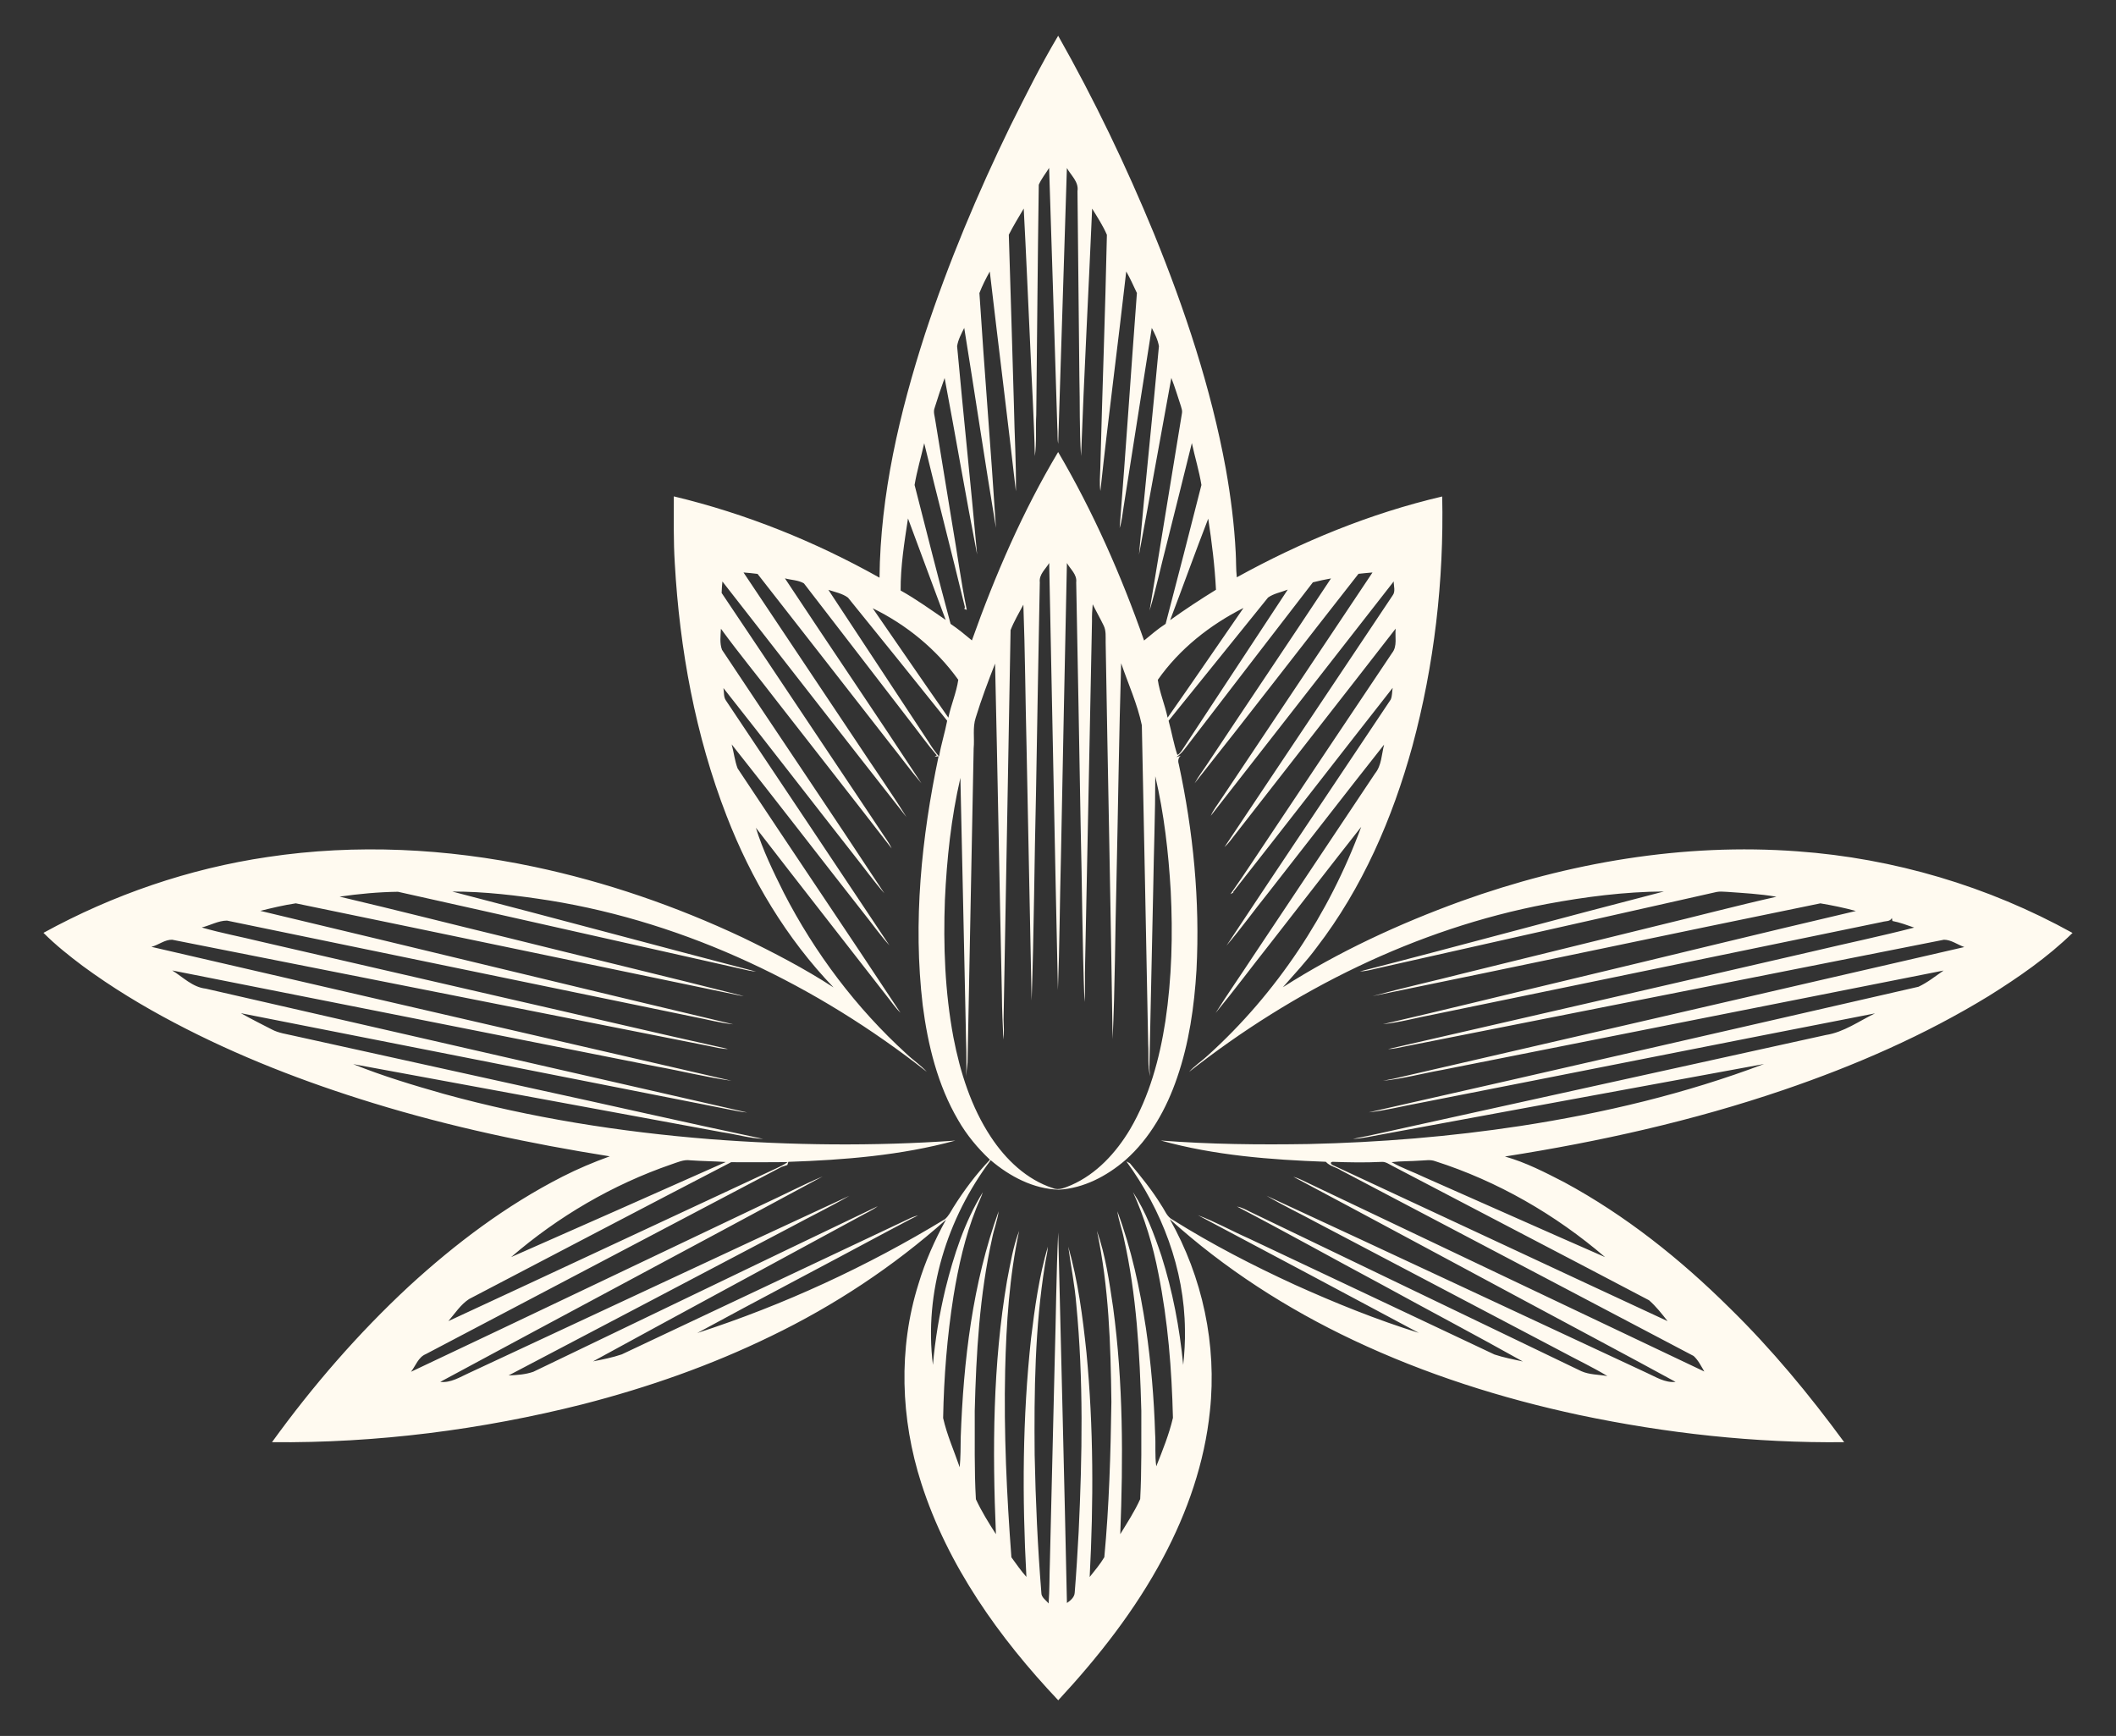 <?xml version="1.0" encoding="utf-8"?>

<!DOCTYPE svg PUBLIC "-//W3C//DTD SVG 1.1//EN" "http://www.w3.org/Graphics/SVG/1.1/DTD/svg11.dtd">
<svg version="1.1" id="Layer_1" xmlns="http://www.w3.org/2000/svg" xmlns:xlink="http://www.w3.org/1999/xlink" x="0px" y="0px"
	 viewBox="-421.998 -340.865 2033.998 1668.66" enable-background="new -421.998 -340.865 2033.998 1668.66"
	 xml:space="preserve">
<rect x="-421.998" y="-340.865" width="2033.998" height="1668.66" fill="#333333" stroke="none"/>
<path fill="#FFFAF0" d="M549.362-220.071c14.588-29.16,29.109-58.422,45.799-86.429
	c34.7,61.302,65.216,124.959,92.055,190.09c29.736,73.061,54.846,148.409,69.079,226.129
	c4.71,26.584,8.167,53.423,9.522,80.397c0.491,7.98,0.152,15.995,1.067,23.941
	c62.064-34.26,128.297-61.522,197.427-77.686c1.745,80.855-7.625,162.065-28.719,240.175
	c-18.994,69.096-48.069,136.311-91.987,193.343c-9.929,13.47-21.468,25.619-32.447,38.208
	c53.559-34.192,111.607-61.014,171.249-82.685c103.186-37.09,213.777-56.151,323.47-47.95
	c92.41,6.625,183.296,33.548,264.337,78.449c-24.111,23.501-51.983,42.749-80.465,60.556
	c-61.912,37.886-128.839,67.012-197.444,90.394c-86.971,29.668-176.976,49.712-267.692,63.945
	c20.01,5.625,38.597,15.232,56.998,24.721c58.794,31.769,111.557,73.84,158.897,120.791
	c40.512,39.614,76.721,83.43,110.201,129.076c-85.565,0.966-171.13-8.489-254.815-26.144
	c-74.586-15.961-147.799-39.224-216.81-71.841c-63.979-30.21-124.18-68.876-176.671-116.419
	c31.532,55.592,45.477,120.943,38.614,184.55c-5.066,49.357-21.62,97.019-44.867,140.666
	c-26.754,50.407-62.251,95.562-100.933,137.294c-56.761-60.014-106.236-129.364-131.652-208.677
	c-19.841-61.641-22.247-129.398-2.728-191.429c6.439-21.552,15.605-42.206,26.5-61.861
	c-50.475,44.968-107.371,82.566-168.233,111.929c-57.71,28.143-118.605,49.441-180.737,65.419
	c-97.561,24.619-198.274,37.496-298.936,36.53c39.038-53.982,82.854-104.576,131.702-149.917
	c44.562-40.919,93.393-77.72,147.409-105.287c14.758-7.523,30.007-13.962,45.578-19.57
	c-76.754-12.199-153.018-28.313-227.366-51.17c-65.826-20.18-130.347-45.155-191.293-77.314
	c-30.414-16.012-59.896-33.887-87.598-54.236c-13.301-9.963-26.347-20.332-38.089-32.108
	c66.859-36.683,140.124-61.81,215.607-72.908c84.904-12.758,171.944-8.319,255.814,9.37
	c69.282,14.622,136.65,37.886,200.68,68.045c29.905,14.487,59.489,29.838,87.378,47.984
	c-45.29-47.12-79.364-104.186-102.847-164.997c-30.041-77.415-45.087-160.083-49.78-242.802
	c-1.339-21.383-0.932-42.816-0.932-64.233c69.164,16.554,135.752,43.359,197.732,78.161
	c0.796-79.974,19.282-158.626,43.765-234.381C489.738-88.521,517.78-155.194,549.362-220.071 M586.469-179.457
	c-3.321,5.371-7.404,10.37-9.946,16.164c-1.084,73.688-1.593,147.409-2.423,221.131
	c-0.729,13.216,0.474,26.584-1.355,39.733c-0.762-35.87-3.033-71.705-4.507-107.541
	c-2.084-43.477-3.846-86.971-6.184-130.432c-4.88,8.319-9.963,16.554-14.334,25.161
	c1.779,54.965,3.304,109.947,4.947,164.912c0.474,27.245,2.253,54.491,1.864,81.736
	c-8.031-70.468-16.893-140.852-25.11-211.286c-3.711,6.676-7.201,13.555-9.963,20.688
	c4.795,75.263,11.081,150.459,15.893,225.722c-10.641-63.962-20.146-128.144-30.482-192.157
	c-2.813,5.541-5.88,11.318-6.862,17.486c6.1,66.775,13.199,133.482,19.231,200.256
	c-10.979-56.422-20.536-113.132-31.227-169.622c-3.44,9.539-6.676,19.18-9.658,28.872
	c-1.406,3.795,0.169,7.743,0.644,11.556c5.422,33.26,10.861,66.52,16.3,99.764
	c4.795,27.533,8.37,55.321,14.012,82.685c-0.796-0.288-1.576-0.593-2.321-0.898l0.508-1.745
	c-12.691-52.61-26.347-104.983-39.106-157.575c-3.016,13.402-6.998,26.602-9.251,40.139
	c11.42,44.528,22.603,89.157,34.599,133.516c7.167,4.829,13.86,10.352,20.502,15.893
	c22.264-62.59,48.797-123.959,82.888-181.076c33.633,57.354,60.641,118.47,82.6,181.195
	c6.76-5.54,13.368-11.301,20.739-16.029c11.606-44.46,23.145-88.954,34.396-133.482
	c-2.203-13.589-6.303-26.822-9.2-40.292c-7.879,32.21-16.046,64.352-24.06,96.528
	c-5.642,21.451-10.183,43.223-16.571,64.47c10.607-63.267,20.654-126.636,31.159-189.938
	c0.39-2.203-0.407-4.354-1-6.422c-2.999-9.116-5.761-18.299-9.251-27.228
	c-10.437,56.575-20.4,113.251-31.091,169.775c5.913-66.792,13.081-133.499,19.163-200.273
	c-1-6.201-3.999-12.03-6.879-17.57c-9.099,57.337-17.977,114.708-27.076,172.062
	c-1.152,6.761-1.593,13.69-3.812,20.231c5.981-75.246,10.912-150.595,16.588-225.875
	c-3.321-6.964-6.405-14.046-10.251-20.722c-7.963,70.384-17.299,140.615-24.856,211.032
	c-0.949-7.387-0.339-14.86-0.051-22.264c1.915-74.653,4.727-149.324,6.32-223.977
	c-3.812-8.845-9.149-16.994-14.182-25.195c-3.423,79.296-7.726,158.558-10.641,237.871
	c-1.728-25.195-0.983-50.543-1.627-75.789c-0.559-59.624-1.237-119.266-1.83-178.89
	c1.423-8.878-6.235-15.114-10.183-22.179c-2.88,88.327-5.473,176.688-8.37,265.015
	c-0.949-5.185-0.373-10.505-0.83-15.741C591.705-13.19,589.214-96.332,586.469-179.457 M450.801,157.483
	c-3.49,22.925-7.218,46.036-7.065,69.265c15.063,8.404,29.075,18.553,43.308,28.262
	C475.099,222.462,462.73,190.066,450.801,157.483 M702.803,255.231c14.317-10.285,29.058-19.959,44.053-29.211
	c-1.152-22.891-3.982-45.663-7.455-68.317C726.846,190.066,715.139,222.767,702.803,255.231 M586.537,200.317
	c-3.507,5.913-9.946,10.996-9.031,18.553c-1.22,67.215-2.558,134.413-3.626,201.612
	c-1.644,66.809-1.915,133.651-4.236,200.443c-1.627-81.719-3.236-163.472-4.897-245.191
	c-1.118-45.121-1.372-90.275-3.033-135.379c-4.236,8.082-9.031,15.978-12.301,24.5
	c-2.084,124.756-4.592,249.511-6.727,374.284c0.186,6.405,0.644,12.843-0.169,19.231
	c-0.678-14.233-1.355-28.465-1.44-42.715c-2.321-106.219-4.117-212.456-6.557-318.658
	c-6.744,17.147-13.216,34.429-18.638,52.034c-3.101,9.505-1.017,19.604-1.948,29.38
	c-1.949,100.679-3.982,201.358-5.88,302.036c-0.542,4.388-0.881,8.811-1.457,13.216
	c0.983-16.435-0.169-32.87-0.288-49.306c-1.745-79.177-3.304-158.372-5.134-237.532
	c-8.861,38.377-13.063,77.754-14.876,117.08c-1.644,44.206,0,88.767,8.167,132.329
	c6.489,33.531,16.994,66.961,35.937,95.663c14.334,21.806,34.429,41.105,59.675,49.306
	c6.032,2.542,12.182-0.762,17.757-2.948c24.28-10.691,42.935-31.058,56.354-53.491
	c18.655-31.752,28.431-67.859,34.04-104.017c6.184-41.444,7.235-83.549,5.117-125.349
	c-2.152-36.988-6.388-74.01-14.843-110.116c0.017,36.175-1.44,72.332-1.982,108.507
	c-1.237,55.965-2.372,111.912-3.609,167.877c-0.305,3.999,0.305,7.98,0.559,11.996
	c-2.389-10.115-1.203-20.519-1.796-30.77c-2.084-102.204-3.88-204.424-6.083-306.628
	c-4.287-20.502-13.131-39.817-19.892-59.608c-2.101,70.096-2.948,140.259-4.524,210.388
	c-1.322,50.306-1.322,100.679-3.694,150.934c-1.745-127.128-4.609-254.256-6.676-381.383
	c-0.102-5.422,0.559-11.183-1.932-16.198c-3.321-6.896-7.15-13.538-10.522-20.4
	c-0.44,5.405-0.83,10.844-0.678,16.283c-2.203,109.591-4.372,219.182-6.608,328.773
	c-0.458,12.386,0.39,24.822-0.61,37.225c-2.169-56.422-2.27-112.895-3.694-169.334
	c-1.322-78.008-2.779-156.034-4.27-234.042c0.966-7.523-5.557-12.589-8.929-18.553
	c-2.084,94.274-3.829,188.548-5.744,282.805c-1.118,42.529-1.288,85.142-2.897,127.619
	C591.874,473.973,589.4,337.136,586.537,200.317 M883.846,210.703c-52.644,67.012-104.508,134.651-157.525,201.358
	c3.711-6.845,8.59-12.945,12.793-19.485c39.292-59.235,79.076-118.148,118.3-177.433
	c-5.862,1.017-11.64,2.321-17.401,3.744c-41.359,53.626-82.702,107.27-123.891,161.032
	c-2.118,2.66-4.575,4.981-7.37,6.964l4.236-1.271c-2.491,1.762-2.829,5.151-1.932,7.879
	c14.012,64.928,20.502,131.652,17.062,198.054c-2.135,35.056-7.116,70.265-18.655,103.576
	c-10.115,29.668-25.941,58.167-49.662,79.109c-17.875,15.368-40.139,27.144-64.013,28.465
	c-24.416-0.695-47.205-12.776-65.487-28.33c-41.834,55.727-64.267,127.06-55.524,196.749
	c2.101-24.517,6.252-48.865,11.945-72.807c8.014-32.328,18.401-64.657,36.005-93.156
	c-1.711,5.337-4.321,10.319-6.337,15.554c-10.776,27.059-17.113,55.643-21.84,84.311
	c-6.134,38.75-9.251,77.974-9.963,117.182c3.66,16.249,10.522,31.566,15.927,47.289
	c0.881-9.624,0.898-19.265,0.983-28.906c2.626-73.45,11.352-147.68,36.429-217.149
	c-1.118,8.828-4.507,17.164-6.201,25.89c-12.132,54.44-15.368,110.388-16.757,165.996
	c0.17,28.313-0.525,56.659,1.118,84.938c5.422,11.657,12.267,22.721,19.248,33.548
	c-3.44-81.312-3.016-163.336,10.708-243.784c3.168-16.062,5.71-32.447,11.623-47.798
	c-9.455,44.02-12.352,89.14-13.453,134.058c-1.355,59.963,1.508,119.961,5.998,179.772
	c4.609,6.422,9.184,12.911,14.419,18.841c-4.117-76.314-3.812-153.035,4.456-229.094
	c3.558-29.719,7.743-59.574,16.164-88.361c-0.288,5.812-1.915,11.437-2.745,17.181
	c-9.776,60.455-10.471,121.909-9.929,182.991c0.898,44.155,2.88,88.31,6.422,132.346
	c-0.153,4.659,4.405,7.184,6.981,10.488c0.983-13.08,0.746-26.229,1.22-39.326
	c1.559-64.928,3.101-129.873,4.66-194.817c1.237-40.834,1.423-81.77,3.338-122.553
	c2.846,118.741,5.913,237.498,8.404,356.239c3.423-2.355,7.286-5.524,7.472-10.014
	c1.593-19.367,2.728-38.75,3.778-58.133c3.473-73.01,4.761-146.393-2.287-219.233
	c-1.508-18.536-5.219-36.801-7.692-55.185c9.455,33.209,13.894,67.605,17.503,101.882
	c6.862,71.671,6.845,143.834,3.084,215.692c4.88-6.184,10.065-12.233,14.08-19.028
	c4.66-49.594,6.066-99.442,6.794-149.222c-0.678-55.05-2.372-110.523-13.911-164.539
	c8.353,23.772,11.895,48.967,15.588,73.823c9.726,72.146,9.709,145.19,6.845,217.793
	c6.693-11.047,13.894-21.925,19.163-33.718c1.491-28.245,1.017-56.524,1.084-84.786
	c-1.491-55.592-4.558-111.557-16.808-165.979c-1.711-8.709-5.015-17.045-6.218-25.856
	c13.487,36.208,21.637,74.162,27.449,112.302c4.931,33.616,7.811,67.537,8.845,101.509
	c0.712,10.42-0.373,20.925,1.101,31.312c6.049-15.266,12.301-30.583,16.029-46.612
	c-1.135-46.442-4.795-93.003-13.961-138.615c-5.168-26.94-13.165-53.322-24.433-78.33
	c12.318,18.757,20.163,40.038,27.313,61.2c10.81,34.04,17.52,69.333,20.942,104.881
	c1.22-11.268,1.915-22.586,1.677-33.904c-0.525-58.303-22.145-115.03-56.354-161.811
	c0.881,0.474,2.609,1.44,3.473,1.915c10.81,13.03,21.569,26.178,30.397,40.682
	c3.27,4.676,5.168,10.793,10.607,13.521c37.649,23.619,77.246,44.053,117.622,62.607
	c38.818,17.503,78.415,33.531,119.08,46.188c-70.706-37.852-141.547-75.484-212.371-113.115
	c16.808,6.303,32.532,15.148,48.95,22.383c78.669,37.242,157.406,74.382,236.126,111.523
	c8.879,2.931,18.13,4.71,27.279,6.71c-44.714-25.026-90.055-48.916-134.973-73.569
	c-46.68-24.975-92.902-50.865-139.818-75.365c4.287,0.712,8.15,2.796,11.996,4.744
	c106.355,51.17,212.71,102.356,319.048,153.543c7.845,3.473,16.706,3.168,25.043,4.676
	c-14.775-8.929-30.482-16.266-45.646-24.5c-78.093-41.139-156.237-82.193-234.33-123.315
	c-15.842-8.607-32.193-16.351-47.696-25.517c121.926,56.371,243.513,113.505,365.321,170.165
	c8.912,3.982,17.604,9.81,27.855,8.76c-47.713-26.076-95.816-51.492-143.699-77.297
	c-74.603-39.936-149.036-80.211-223.774-119.91c5.388,1.508,10.336,4.219,15.402,6.608
	c126.586,60.167,253.069,120.588,379.723,180.636c-3.101-5.168-5.812-10.929-10.319-14.961
	c-112.861-59.523-225.858-118.825-338.736-178.297c-4.761-3.168-10.895-3.999-14.792-8.353
	c-53.288-1.932-107.084-6.117-158.643-20.434c47.29,3.677,94.749,4.134,142.14,3.372
	c68.147-1.542,136.226-7.082,203.628-17.367c79.686-12.267,158.626-30.99,234.126-59.557
	c-123.112,22.518-246.139,45.375-369.218,68.028c-8.624,1.457-17.181,3.711-25.958,3.931
	c18.553-3.457,36.903-7.93,55.372-11.877c133.058-29.312,266.116-58.693,399.191-87.954
	c17.333-2.677,31.786-13.335,47.29-20.79c-145.8,28.398-291.447,57.49-437.195,86.04
	c-16.503,2.948-32.82,7.303-49.475,9.082c176.213-39.817,352.257-80.533,528.403-120.706
	c8.692-4.032,16.283-10.183,24.178-15.605c-160.846,31.701-321.623,63.827-482.452,95.647
	c-18.807,3.321-37.394,8.421-56.422,10.336c3.372-0.796,6.845-1.288,10.251-2.016
	c182.872-42.071,365.643-84.582,548.532-126.535c-6.506-2.253-12.64-7.048-19.604-7.032
	c-173.13,34.243-346.225,68.571-519.355,102.814c-4.947,1.034-9.895,2.203-14.961,2.304
	c136.243-31.142,272.402-62.691,408.612-94.02c32.328-7.692,64.945-14.436,97.103-22.772
	c-6.879-2.389-13.741-4.981-20.891-6.354c-0.22-0.983-0.407-1.932-0.559-2.88
	c-1.627,3.643-5.964,2.779-9.184,3.795c-143.597,29.651-287.177,59.269-430.791,88.886
	c-16.418,3.016-32.616,7.675-49.238,9.404c58.998-13.606,117.758-28.211,176.654-42.223
	c92.681-22.095,185.21-44.901,277.993-66.588c-11.234-3.084-22.671-5.405-34.124-7.337
	c-143.614,29.329-287.007,59.862-430.604,89.191c29.211-7.963,58.794-14.521,88.141-22.027
	c61.099-15.012,122.214-30.058,183.313-45.087c39.004-9.353,77.788-19.654,116.911-28.431
	c-15.758-2.728-31.769-3.541-47.696-4.693c-3.287-0.119-6.642-0.542-9.878,0.119
	c-109.439,24.653-218.894,49.255-328.333,73.908c-4.795,1.169-9.607,2.372-14.538,2.474
	c97.561-25.043,194.733-51.695,292.277-76.856c-37.784,0.237-75.484,5.1-112.607,12.013
	C938.997,551.947,821.358,610.656,721.001,689.478c5.303-5.998,12.149-10.336,17.96-15.774
	c66.165-59.743,116.724-136.328,147.511-219.775c-29.295,37.123-58.167,74.603-87.276,111.862
	c-17.655,22.264-34.616,45.121-52.678,67.046c11.539-18.418,24.077-36.192,35.954-54.406
	c39.14-58.591,78.144-117.284,117.317-175.857c6.337-7.794,6.235-18.401,8.692-27.72
	c-37.361,47.188-74.077,94.884-111.218,142.258c-13.589,16.876-26.229,34.531-40.292,50.983
	c52.373-79.008,105.287-157.677,157.863-236.549c1.525-3.507,1.203-7.54,1.864-11.234
	c-51.322,65.351-102.153,131.109-153.543,196.427l0.491,0.305c-0.712,0.39-2.152,1.169-2.88,1.559
	c14.216-20.095,27.516-40.817,41.291-61.217c38.021-56.88,75.907-113.827,114.064-170.588
	c5.286-6.557,2.626-15.673,3.44-23.399c-51.237,66.046-102.915,131.787-154.221,197.799
	c-3.321,4.185-6.371,8.624-10.352,12.216c53.881-80.567,107.659-161.218,161.574-241.785
	c3.101-3.897,1.084-9.133,1.135-13.606c-58.659,75.06-117.216,150.188-175.84,225.265
	c2.372-5.422,6.049-10.115,9.285-15.029c48.696-72.976,97.527-145.85,146.172-218.843
	C892.809,209.754,888.319,210.262,883.846,210.703 M292.701,209.415c36.293,54.355,72.603,108.71,108.913,163.048
	c15.808,24.094,32.532,47.611,47.73,72.078c-59.218-75.28-117.91-151.001-176.925-226.468
	c-0.39,3.66-0.627,7.32-0.746,11.013c51.17,76.144,101.966,152.577,153.001,228.823
	c3.507,5.574,7.76,10.725,10.437,16.791c-36.378-47.086-73.145-93.851-109.71-140.784
	c-18.028-23.552-36.954-46.459-54.406-70.418c-0.305,6.659-1.372,13.894,1.034,20.248
	c51.847,78.11,104.457,155.745,156.034,234.042c-10.42-11.827-19.553-24.755-29.414-37.056
	c-41.851-53.322-83.21-107.016-125.247-160.185c0.746,3.846,0.017,8.285,2.27,11.725
	C328.096,410.807,380.689,489.222,432.96,567.857c-9.149-10.047-16.876-21.281-25.415-31.837
	c-42.19-53.711-83.786-107.863-126.213-161.354c2.084,7.625,2.88,15.622,5.676,23.043
	c51.949,78.449,104.711,156.389,156.559,234.923c-5.32-5.168-9.37-11.437-14.012-17.164
	c-41.614-53.593-83.532-106.948-124.976-160.676c6.693,21.654,16.74,42.172,26.822,62.437
	c29.821,57.981,69.706,110.93,117.927,154.847c6.269,6.032,13.69,10.827,19.536,17.299
	C363.593,606.59,239.024,546.169,106.254,524.702c-30.922-4.829-62.183-8.641-93.512-8.591
	c97.46,25.229,194.648,51.559,292.057,76.975c-4.812-0.424-9.539-1.474-14.216-2.626
	C180.534,565.875,70.587,540.798-39.478,516.332c-18.756,0.254-37.53,1.999-56.083,4.676
	c54.287,12.775,108.337,26.618,162.574,39.733c75.28,18.773,150.781,36.785,225.977,55.88
	c-0.915-0.136-2.762-0.39-3.677-0.525c-142.326-29.516-284.618-59.319-426.962-88.649
	c-11.488,1.711-22.857,4.422-34.124,7.235c151.594,36.09,302.968,73.094,454.596,109.032
	c-13.013-1.271-25.686-4.88-38.53-7.252c-149.375-30.803-298.732-61.692-448.124-92.427
	c-8.37,0.068-16.147,4.643-24.229,6.608c18.468,5.354,37.496,8.861,56.185,13.47
	c76.89,17.655,153.746,35.395,230.619,53.135c73.061,16.605,145.969,33.972,219.114,50.187
	c-6.489,0.051-12.758-1.762-19.061-2.982C87.023,630.463-84.734,596.458-256.492,562.435
	c-7.133-0.203-13.148,5.117-19.96,6.828c185.871,42.952,371.742,85.921,557.647,128.737
	c-24.178-3.321-47.916-9.37-71.925-13.674c-155.254-30.719-310.457-61.709-465.712-92.359
	c10.336,6.422,19.519,16.079,32.159,17.469c173.519,39.631,346.988,79.499,520.507,119.046
	c-6.354-0.457-12.538-1.999-18.773-3.151c-155.966-30.77-311.932-61.471-467.88-92.275
	c9.709,5.473,19.688,10.488,29.617,15.571c6.557,3.524,14.046,4.422,21.18,6.1
	c75.755,16.706,151.526,33.396,227.264,50.119c74.687,16.215,149.205,33.294,223.994,49.052
	c-13.318-0.661-26.212-4.507-39.377-6.405c-118.249-21.891-236.516-43.647-354.782-65.487
	c28.381,11.454,57.778,20.282,87.209,28.635C88.141,733.65,174.045,747.171,260.288,754.101
	c78.5,6.049,157.457,6.913,236.024,1.406c-52.203,14.267-106.558,18.604-160.49,20.434
	c-0.356,1-0.695,1.999-1.017,3.033c-1.372,0.441-4.1,1.339-5.473,1.796
	C215.37,840.835,101.323,900.748-12.69,960.745c-7.269,2.982-9.726,11.166-14.216,16.977
	c112.81-53.271,225.316-107.202,338.008-160.744c19.299-8.862,38.157-18.74,57.693-27.025
	C246.428,856.067,123.604,921.385,1.187,987.448c10.2,1.118,18.841-4.609,27.703-8.59
	c121.909-56.693,243.581-113.895,365.609-170.3c-18.13,10.505-37.022,19.638-55.439,29.601
	c-90.75,47.662-181.364,95.545-272.165,143.089c7.963-0.322,16.215-0.881,23.789-3.524
	c110.421-52.932,220.623-106.338,331.095-159.151c-5.422,4.033-11.674,6.727-17.52,10.047
	c-85.379,46.408-170.927,92.495-256.204,139.107c9.285-1.847,18.672-3.66,27.635-6.727
	c91.631-43.155,183.177-86.531,274.774-129.72c3.219-1.644,6.574-3.016,10.082-3.897
	c-10.81,5.32-21.315,11.233-32.023,16.757c-59.997,32.278-120.435,63.793-180.297,96.341
	c83.278-27.008,163.336-63.979,238.108-109.456c3.49-2.931,5.49-7.082,7.811-10.912
	c10.319-16.486,21.993-32.176,35.463-46.222c-11.911-11.2-22.45-23.89-30.583-38.106
	c-19.688-33.565-29.126-72.095-34.057-110.404c-9.454-79.923-1.237-160.896,15.266-239.328
	c-0.949,0.136-2.83,0.39-3.761,0.525l1.999-1.423c-9.421-10.895-17.706-22.738-26.618-34.04
	c-33.735-43.681-67.232-87.531-101.035-131.16c-5.354-3.304-12.284-3.202-18.299-4.88
	c43.511,65.826,87.954,131.059,131.228,197.02c-10.742-12.606-20.451-26.059-30.803-38.97
	c-42.274-54.101-84.396-108.303-126.738-162.337C301.698,210.262,297.208,209.72,292.701,209.415 M374.267,226.105
	c32.193,48.848,64.369,97.714,96.579,146.562c2.931,4.778,6.134,9.387,9.827,13.606
	c1.965-11.589,5.608-22.84,7.794-34.345c-31.6-39.563-63.437-78.957-95.308-118.3
	C387.721,229.527,380.621,228.274,374.267,226.105 M796.908,233.509c-31.956,39.394-63.623,79.025-95.596,118.419
	c2.965,10.912,4.88,22.162,8.421,32.854c1.796-0.661,2.88-2.44,4.066-3.863
	c33.938-51.729,68.113-103.305,102.051-155.034C809.582,228.443,802.466,229.544,796.908,233.509 M416.897,243.811
	c24.297,35.022,48.238,70.282,72.739,105.152c2.491-12.284,7.76-24.094,9.505-36.395
	C478.166,283.205,449.277,259.619,416.897,243.811 M690.943,312.619c1.728,12.267,6.896,24.111,9.421,36.361
	c24.585-34.955,48.611-70.316,72.942-105.457C741.079,259.772,711.75,282.934,690.943,312.619 M223.385,778.347
	c-56.473,19.434-108.896,50.153-154.068,89.14c68.808-30.38,137.633-60.726,206.339-91.377
	c-11.335-0.813-22.704-0.813-34.023-1.644C235.245,773.501,229.281,776.399,223.385,778.347 M915.632,776.229
	c10.065,5.795,21.196,9.505,31.651,14.571c57.896,25.517,115.623,51.39,173.587,76.704
	c-47.764-40.936-103.339-73.01-163.319-92.207c-4.693-1.762-9.692-0.644-14.504-0.542
	C933.914,775.45,924.714,775.145,915.632,776.229 M28.906,907.813c-8.167,5.337-13.64,13.911-19.926,21.23
	c105.05-48.662,209.88-97.849,314.863-146.681c3.88-1.813,7.811-3.626,11.301-6.168
	c-18.113,0.085-36.276,0.254-54.355,0.085C196.715,819.859,112.879,863.997,28.906,907.813 M860.362,779.669
	c106.914,49.679,213.642,99.747,320.59,149.375c-5.473-7.032-11.115-14.182-17.791-20.044
	c-81.905-43.105-164.048-85.768-246.004-128.788c-3.609-1.728-7.048-4.625-11.267-4.219
	c-15.741,0.762-31.515,0.458-47.256-0.085C855.381,776.839,858.651,779.245,860.362,779.669z"/>
</svg>
